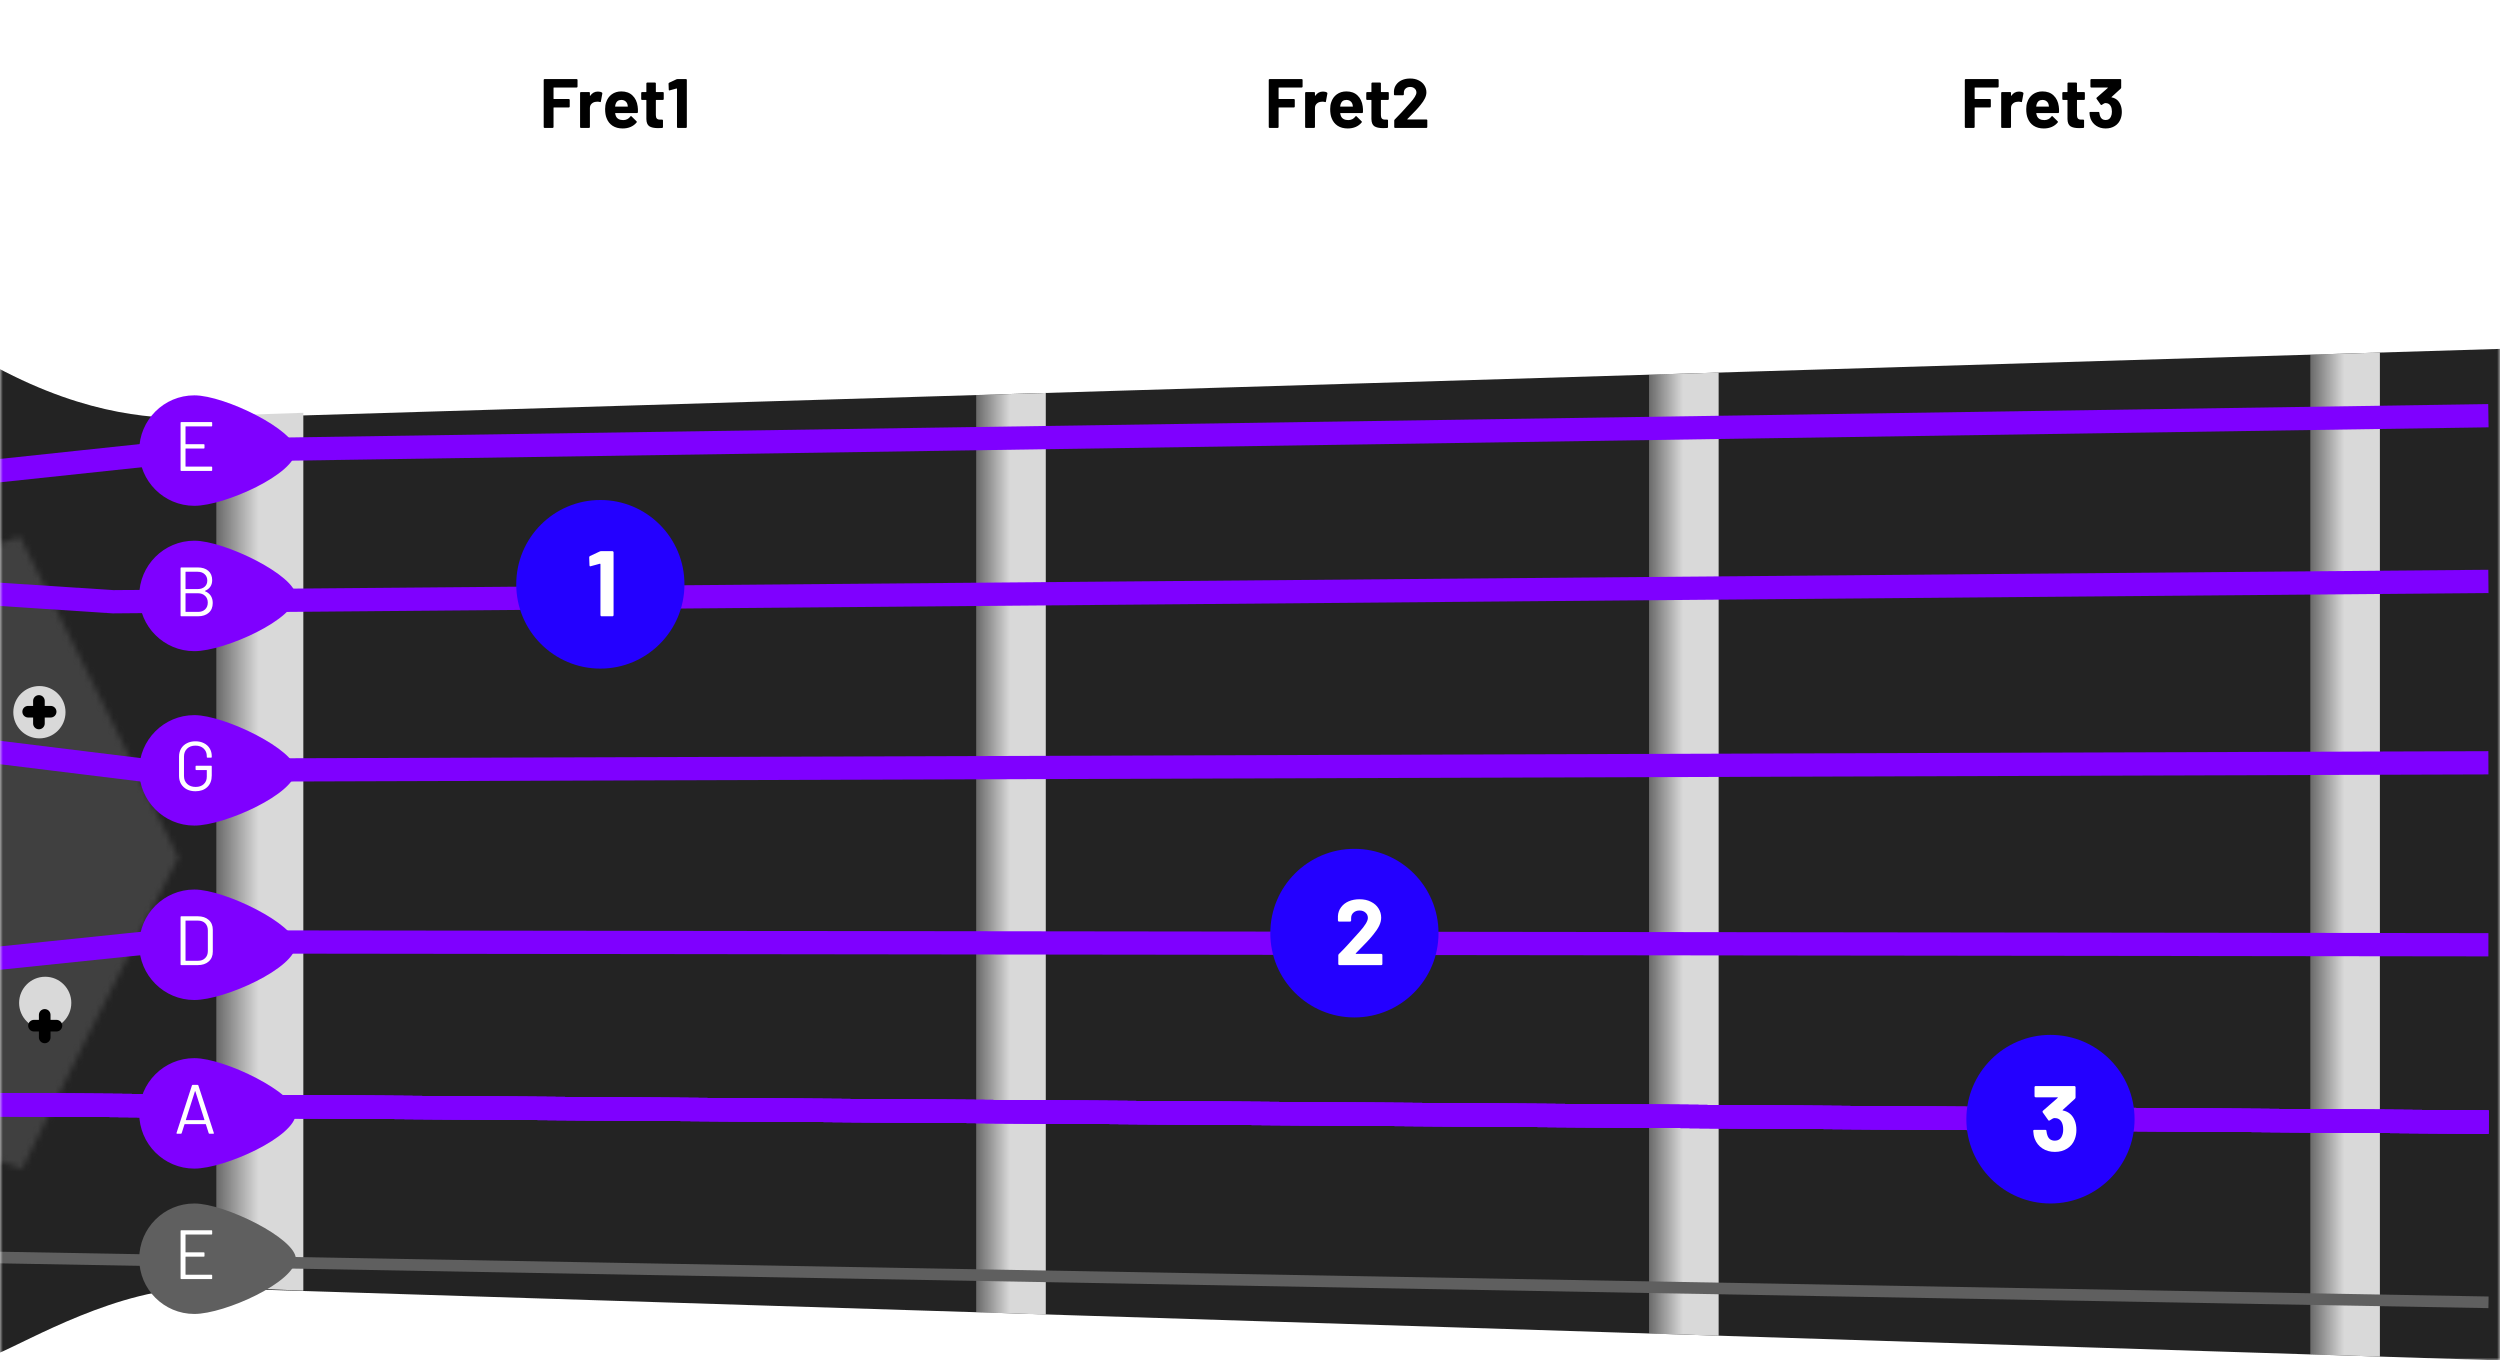 <svg width="430" height="234" viewBox="0 0 430 234" fill="none" xmlns="http://www.w3.org/2000/svg">
<mask id="mask0_508_72" style="mask-type:alpha" maskUnits="userSpaceOnUse" x="0" y="0" width="430" height="234">
<rect width="430" height="234" fill="#D9D9D9"/>
</mask>
<g mask="url(#mask0_508_72)">
<path d="M-0.705 232.958V63.126C15.657 71.878 27.23 71.982 34.713 71.982L430.293 60V234L34.713 221.497C20.346 221.497 5.115 230.527 -0.705 232.958Z" fill="#232323"/>
<mask id="mask1_508_72" style="mask-type:alpha" maskUnits="userSpaceOnUse" x="-61" y="92" width="92" height="110">
<path d="M3.434 92.27L19.848 125.257L30.671 147.489L14.549 179.291L3.786 201.062L-27.989 190.286L-60.079 180.492L-59.673 146.872L-60.297 113.255L-28.271 103.253L3.434 92.27Z" fill="#404040"/>
</mask>
<g mask="url(#mask1_508_72)">
<rect x="-0.705" y="55" width="67.842" height="167" fill="#404040"/>
</g>
<ellipse cx="6.778" cy="122.5" rx="4.49" ry="4.5" fill="#D9D9D9"/>
<path fill-rule="evenodd" clip-rule="evenodd" d="M5.694 124.437C5.694 124.989 6.141 125.437 6.694 125.437C7.246 125.437 7.694 124.989 7.694 124.437V123.415H8.711C9.263 123.415 9.711 122.968 9.711 122.415C9.711 121.863 9.263 121.415 8.711 121.415H7.694V120.562C7.694 120.01 7.246 119.562 6.694 119.562C6.141 119.563 5.694 120.01 5.694 120.563V121.415H4.845C4.293 121.415 3.845 121.863 3.845 122.415C3.845 122.968 4.293 123.415 4.845 123.415H5.694V124.437Z" fill="black"/>
<ellipse cx="7.776" cy="172.5" rx="4.49" ry="4.5" fill="#D9D9D9"/>
<g filter="url(#filter0_d_508_72)">
<path fill-rule="evenodd" clip-rule="evenodd" d="M6.691 174.437C6.691 174.989 7.139 175.437 7.691 175.437C8.244 175.437 8.691 174.989 8.691 174.437V173.415H9.708C10.26 173.415 10.708 172.968 10.708 172.415C10.708 171.863 10.26 171.415 9.708 171.415H8.691V170.562C8.691 170.01 8.244 169.562 7.691 169.562C7.139 169.563 6.691 170.01 6.691 170.563V171.415H5.843C5.29 171.415 4.843 171.863 4.843 172.415C4.843 172.968 5.29 173.415 5.843 173.415H6.691V174.437Z" fill="black"/>
</g>
<path d="M52.172 71L37.207 71.512V221.362L52.172 222V71Z" fill="url(#paint0_linear_508_72)"/>
<path d="M179.875 67.583L167.903 67.954V225.705L179.875 226.109V67.583Z" fill="url(#paint1_linear_508_72)"/>
<path d="M295.606 64.079L283.634 64.439V229.363L295.606 229.75V64.079Z" fill="url(#paint2_linear_508_72)"/>
<path d="M409.342 60.633L397.37 61.001V232.961L409.342 233.34V60.633Z" fill="url(#paint3_linear_508_72)"/>
<line y1="-2" x2="429.013" y2="-2" transform="matrix(-1 -0.007 -0.007 1 428.005 195)" stroke="#7F00FF" stroke-width="4"/>
<line y1="-2" x2="429.013" y2="-2" transform="matrix(-1 -0.007 -0.007 1 428.005 195)" stroke="#7F00FF" stroke-width="4"/>
<line y1="-2" x2="429.013" y2="-2" transform="matrix(-1 -0.007 -0.007 1 428.005 195)" stroke="#7F00FF" stroke-width="4"/>
<line y1="-2" x2="429.013" y2="-2" transform="matrix(-1 -0.007 -0.007 1 428.005 195)" stroke="#7F00FF" stroke-width="4"/>
<line y1="-2" x2="429.013" y2="-2" transform="matrix(-1 -0.007 -0.007 1 428.005 195)" stroke="#7F00FF" stroke-width="4"/>
<line y1="-1" x2="434.064" y2="-1" transform="matrix(-1 -0.018 -0.018 1 428.005 225)" stroke="#5F5F5F" stroke-width="2"/>
<path d="M428.005 162.5L26.937 162L-1.995 165" stroke="#7F00FF" stroke-width="4"/>
<path d="M428.005 131.2L24.942 132.5L-3.492 129" stroke="#7F00FF" stroke-width="4"/>
<path d="M428.005 100L19.455 103.5L-3.492 102" stroke="#7F00FF" stroke-width="4"/>
<path d="M-0.499 81L32.425 77.5L428.005 71.5" stroke="#7F00FF" stroke-width="4"/>
<path d="M367.326 16.59C367.326 25.753 355.665 46 350.774 46C345.884 46 334.223 25.753 334.223 16.59C334.223 7.428 341.633 0 350.774 0C359.916 0 367.326 7.428 367.326 16.59Z" fill="white"/>
<path d="M343.768 14.908C343.768 14.948 343.752 14.984 343.72 15.016C343.696 15.04 343.664 15.052 343.624 15.052H339.7C339.66 15.052 339.64 15.072 339.64 15.112V16.972C339.64 17.012 339.66 17.032 339.7 17.032H342.28C342.32 17.032 342.352 17.048 342.376 17.08C342.408 17.104 342.424 17.136 342.424 17.176V18.34C342.424 18.38 342.408 18.416 342.376 18.448C342.352 18.472 342.32 18.484 342.28 18.484H339.7C339.66 18.484 339.64 18.504 339.64 18.544V21.856C339.64 21.896 339.624 21.932 339.592 21.964C339.568 21.988 339.536 22 339.496 22H338.092C338.052 22 338.016 21.988 337.984 21.964C337.96 21.932 337.948 21.896 337.948 21.856V13.744C337.948 13.704 337.96 13.672 337.984 13.648C338.016 13.616 338.052 13.6 338.092 13.6H343.624C343.664 13.6 343.696 13.616 343.72 13.648C343.752 13.672 343.768 13.704 343.768 13.744V14.908ZM347.275 15.748C347.563 15.748 347.791 15.804 347.959 15.916C348.023 15.948 348.047 16.008 348.031 16.096L347.779 17.464C347.771 17.56 347.715 17.588 347.611 17.548C347.491 17.508 347.351 17.488 347.191 17.488C347.127 17.488 347.039 17.496 346.927 17.512C346.639 17.536 346.395 17.644 346.195 17.836C345.995 18.02 345.895 18.268 345.895 18.58V21.856C345.895 21.896 345.879 21.932 345.847 21.964C345.823 21.988 345.791 22 345.751 22H344.347C344.307 22 344.271 21.988 344.239 21.964C344.215 21.932 344.203 21.896 344.203 21.856V15.976C344.203 15.936 344.215 15.904 344.239 15.88C344.271 15.848 344.307 15.832 344.347 15.832H345.751C345.791 15.832 345.823 15.848 345.847 15.88C345.879 15.904 345.895 15.936 345.895 15.976V16.432C345.895 16.456 345.903 16.472 345.919 16.48C345.935 16.488 345.947 16.484 345.955 16.468C346.283 15.988 346.723 15.748 347.275 15.748ZM354.105 18.28C354.153 18.584 354.169 18.924 354.153 19.3C354.145 19.396 354.093 19.444 353.997 19.444H350.289C350.241 19.444 350.225 19.464 350.241 19.504C350.265 19.664 350.309 19.824 350.373 19.984C350.581 20.432 351.005 20.656 351.645 20.656C352.157 20.648 352.561 20.44 352.857 20.032C352.889 19.984 352.925 19.96 352.965 19.96C352.989 19.96 353.017 19.976 353.049 20.008L353.913 20.86C353.953 20.9 353.973 20.936 353.973 20.968C353.973 20.984 353.957 21.016 353.925 21.064C353.661 21.392 353.321 21.648 352.905 21.832C352.489 22.008 352.033 22.096 351.537 22.096C350.849 22.096 350.265 21.94 349.785 21.628C349.313 21.316 348.973 20.88 348.765 20.32C348.597 19.92 348.513 19.396 348.513 18.748C348.513 18.308 348.573 17.92 348.693 17.584C348.877 17.016 349.197 16.564 349.653 16.228C350.117 15.892 350.665 15.724 351.297 15.724C352.097 15.724 352.737 15.956 353.217 16.42C353.705 16.884 354.001 17.504 354.105 18.28ZM351.309 17.188C350.805 17.188 350.473 17.424 350.313 17.896C350.281 18 350.253 18.128 350.229 18.28C350.229 18.32 350.249 18.34 350.289 18.34H352.365C352.413 18.34 352.429 18.32 352.413 18.28C352.373 18.048 352.353 17.936 352.353 17.944C352.281 17.704 352.153 17.52 351.969 17.392C351.793 17.256 351.573 17.188 351.309 17.188ZM358.595 17.044C358.595 17.084 358.579 17.12 358.547 17.152C358.523 17.176 358.491 17.188 358.451 17.188H357.299C357.259 17.188 357.239 17.208 357.239 17.248V19.792C357.239 20.056 357.291 20.252 357.395 20.38C357.507 20.508 357.683 20.572 357.923 20.572H358.319C358.359 20.572 358.391 20.588 358.415 20.62C358.447 20.644 358.463 20.676 358.463 20.716V21.856C358.463 21.944 358.415 21.996 358.319 22.012C357.983 22.028 357.743 22.036 357.599 22.036C356.935 22.036 356.439 21.928 356.111 21.712C355.783 21.488 355.615 21.072 355.607 20.464V17.248C355.607 17.208 355.587 17.188 355.547 17.188H354.863C354.823 17.188 354.787 17.176 354.755 17.152C354.731 17.12 354.719 17.084 354.719 17.044V15.976C354.719 15.936 354.731 15.904 354.755 15.88C354.787 15.848 354.823 15.832 354.863 15.832H355.547C355.587 15.832 355.607 15.812 355.607 15.772V14.344C355.607 14.304 355.619 14.272 355.643 14.248C355.675 14.216 355.711 14.2 355.751 14.2H357.095C357.135 14.2 357.167 14.216 357.191 14.248C357.223 14.272 357.239 14.304 357.239 14.344V15.772C357.239 15.812 357.259 15.832 357.299 15.832H358.451C358.491 15.832 358.523 15.848 358.547 15.88C358.579 15.904 358.595 15.936 358.595 15.976V17.044ZM364.713 17.992C364.873 18.36 364.953 18.784 364.953 19.264C364.953 19.696 364.881 20.096 364.737 20.464C364.545 20.976 364.221 21.376 363.765 21.664C363.317 21.952 362.785 22.096 362.169 22.096C361.561 22.096 361.025 21.944 360.561 21.64C360.105 21.336 359.777 20.924 359.577 20.404C359.465 20.092 359.401 19.756 359.385 19.396C359.385 19.3 359.433 19.252 359.529 19.252H360.945C361.041 19.252 361.089 19.3 361.089 19.396C361.121 19.66 361.165 19.856 361.221 19.984C361.293 20.192 361.409 20.356 361.569 20.476C361.737 20.588 361.933 20.644 362.157 20.644C362.605 20.644 362.913 20.448 363.081 20.056C363.193 19.816 363.249 19.536 363.249 19.216C363.249 18.84 363.189 18.532 363.069 18.292C362.885 17.916 362.577 17.728 362.145 17.728C362.057 17.728 361.965 17.756 361.869 17.812C361.773 17.86 361.657 17.932 361.521 18.028C361.489 18.052 361.457 18.064 361.425 18.064C361.377 18.064 361.341 18.04 361.317 17.992L360.609 16.996C360.593 16.972 360.585 16.944 360.585 16.912C360.585 16.864 360.601 16.824 360.633 16.792L362.541 15.124C362.557 15.108 362.561 15.092 362.553 15.076C362.553 15.06 362.541 15.052 362.517 15.052H359.697C359.657 15.052 359.621 15.04 359.589 15.016C359.565 14.984 359.553 14.948 359.553 14.908V13.744C359.553 13.704 359.565 13.672 359.589 13.648C359.621 13.616 359.657 13.6 359.697 13.6H364.701C364.741 13.6 364.773 13.616 364.797 13.648C364.829 13.672 364.845 13.704 364.845 13.744V15.064C364.845 15.128 364.817 15.188 364.761 15.244L363.189 16.684C363.173 16.7 363.165 16.716 363.165 16.732C363.173 16.748 363.193 16.756 363.225 16.756C363.921 16.892 364.417 17.304 364.713 17.992Z" fill="black"/>
<path d="M247.605 16.59C247.605 25.753 235.943 46 231.053 46C226.163 46 214.501 25.753 214.501 16.59C214.501 7.428 221.912 0 231.053 0C240.194 0 247.605 7.428 247.605 16.59Z" fill="white"/>
<path d="M224.046 14.908C224.046 14.948 224.03 14.984 223.998 15.016C223.974 15.04 223.942 15.052 223.902 15.052H219.978C219.938 15.052 219.918 15.072 219.918 15.112V16.972C219.918 17.012 219.938 17.032 219.978 17.032H222.558C222.598 17.032 222.63 17.048 222.654 17.08C222.686 17.104 222.702 17.136 222.702 17.176V18.34C222.702 18.38 222.686 18.416 222.654 18.448C222.63 18.472 222.598 18.484 222.558 18.484H219.978C219.938 18.484 219.918 18.504 219.918 18.544V21.856C219.918 21.896 219.902 21.932 219.87 21.964C219.846 21.988 219.814 22 219.774 22H218.37C218.33 22 218.294 21.988 218.262 21.964C218.238 21.932 218.226 21.896 218.226 21.856V13.744C218.226 13.704 218.238 13.672 218.262 13.648C218.294 13.616 218.33 13.6 218.37 13.6H223.902C223.942 13.6 223.974 13.616 223.998 13.648C224.03 13.672 224.046 13.704 224.046 13.744V14.908ZM227.553 15.748C227.841 15.748 228.069 15.804 228.237 15.916C228.301 15.948 228.325 16.008 228.309 16.096L228.057 17.464C228.049 17.56 227.993 17.588 227.889 17.548C227.769 17.508 227.629 17.488 227.469 17.488C227.405 17.488 227.317 17.496 227.205 17.512C226.917 17.536 226.673 17.644 226.473 17.836C226.273 18.02 226.173 18.268 226.173 18.58V21.856C226.173 21.896 226.157 21.932 226.125 21.964C226.101 21.988 226.069 22 226.029 22H224.625C224.585 22 224.549 21.988 224.517 21.964C224.493 21.932 224.481 21.896 224.481 21.856V15.976C224.481 15.936 224.493 15.904 224.517 15.88C224.549 15.848 224.585 15.832 224.625 15.832H226.029C226.069 15.832 226.101 15.848 226.125 15.88C226.157 15.904 226.173 15.936 226.173 15.976V16.432C226.173 16.456 226.181 16.472 226.197 16.48C226.213 16.488 226.225 16.484 226.233 16.468C226.561 15.988 227.001 15.748 227.553 15.748ZM234.383 18.28C234.431 18.584 234.447 18.924 234.431 19.3C234.423 19.396 234.371 19.444 234.275 19.444H230.567C230.519 19.444 230.503 19.464 230.519 19.504C230.543 19.664 230.587 19.824 230.651 19.984C230.859 20.432 231.283 20.656 231.923 20.656C232.435 20.648 232.839 20.44 233.135 20.032C233.167 19.984 233.203 19.96 233.243 19.96C233.267 19.96 233.295 19.976 233.327 20.008L234.191 20.86C234.231 20.9 234.251 20.936 234.251 20.968C234.251 20.984 234.235 21.016 234.203 21.064C233.939 21.392 233.599 21.648 233.183 21.832C232.767 22.008 232.311 22.096 231.815 22.096C231.127 22.096 230.543 21.94 230.063 21.628C229.591 21.316 229.251 20.88 229.043 20.32C228.875 19.92 228.791 19.396 228.791 18.748C228.791 18.308 228.851 17.92 228.971 17.584C229.155 17.016 229.475 16.564 229.931 16.228C230.395 15.892 230.943 15.724 231.575 15.724C232.375 15.724 233.015 15.956 233.495 16.42C233.983 16.884 234.279 17.504 234.383 18.28ZM231.587 17.188C231.083 17.188 230.751 17.424 230.591 17.896C230.559 18 230.531 18.128 230.507 18.28C230.507 18.32 230.527 18.34 230.567 18.34H232.643C232.691 18.34 232.707 18.32 232.691 18.28C232.651 18.048 232.631 17.936 232.631 17.944C232.559 17.704 232.431 17.52 232.247 17.392C232.071 17.256 231.851 17.188 231.587 17.188ZM238.873 17.044C238.873 17.084 238.857 17.12 238.825 17.152C238.801 17.176 238.769 17.188 238.729 17.188H237.577C237.537 17.188 237.517 17.208 237.517 17.248V19.792C237.517 20.056 237.569 20.252 237.673 20.38C237.785 20.508 237.961 20.572 238.201 20.572H238.597C238.637 20.572 238.669 20.588 238.693 20.62C238.725 20.644 238.741 20.676 238.741 20.716V21.856C238.741 21.944 238.693 21.996 238.597 22.012C238.261 22.028 238.021 22.036 237.877 22.036C237.213 22.036 236.717 21.928 236.389 21.712C236.061 21.488 235.893 21.072 235.885 20.464V17.248C235.885 17.208 235.865 17.188 235.825 17.188H235.141C235.101 17.188 235.065 17.176 235.033 17.152C235.009 17.12 234.997 17.084 234.997 17.044V15.976C234.997 15.936 235.009 15.904 235.033 15.88C235.065 15.848 235.101 15.832 235.141 15.832H235.825C235.865 15.832 235.885 15.812 235.885 15.772V14.344C235.885 14.304 235.897 14.272 235.921 14.248C235.953 14.216 235.989 14.2 236.029 14.2H237.373C237.413 14.2 237.445 14.216 237.469 14.248C237.501 14.272 237.517 14.304 237.517 14.344V15.772C237.517 15.812 237.537 15.832 237.577 15.832H238.729C238.769 15.832 238.801 15.848 238.825 15.88C238.857 15.904 238.873 15.936 238.873 15.976V17.044ZM242.064 20.476C242.048 20.492 242.044 20.508 242.052 20.524C242.06 20.54 242.076 20.548 242.1 20.548H245.352C245.392 20.548 245.424 20.564 245.448 20.596C245.48 20.62 245.496 20.652 245.496 20.692V21.856C245.496 21.896 245.48 21.932 245.448 21.964C245.424 21.988 245.392 22 245.352 22H239.952C239.912 22 239.876 21.988 239.844 21.964C239.82 21.932 239.808 21.896 239.808 21.856V20.752C239.808 20.68 239.832 20.62 239.88 20.572C240.272 20.188 240.672 19.772 241.08 19.324C241.488 18.868 241.744 18.584 241.848 18.472C242.072 18.208 242.3 17.956 242.532 17.716C243.26 16.908 243.624 16.308 243.624 15.916C243.624 15.636 243.524 15.408 243.324 15.232C243.124 15.048 242.864 14.956 242.544 14.956C242.224 14.956 241.964 15.048 241.764 15.232C241.564 15.408 241.464 15.644 241.464 15.94V16.24C241.464 16.28 241.448 16.316 241.416 16.348C241.392 16.372 241.36 16.384 241.32 16.384H239.904C239.864 16.384 239.828 16.372 239.796 16.348C239.772 16.316 239.76 16.28 239.76 16.24V15.676C239.784 15.244 239.92 14.864 240.168 14.536C240.416 14.2 240.744 13.944 241.152 13.768C241.568 13.592 242.032 13.504 242.544 13.504C243.112 13.504 243.604 13.612 244.02 13.828C244.444 14.036 244.768 14.32 244.992 14.68C245.224 15.04 245.34 15.44 245.34 15.88C245.34 16.216 245.256 16.56 245.088 16.912C244.92 17.264 244.668 17.644 244.332 18.052C244.084 18.364 243.816 18.672 243.528 18.976C243.24 19.28 242.812 19.72 242.244 20.296L242.064 20.476Z" fill="black"/>
<path d="M122.895 16.59C122.895 25.753 111.233 46 106.343 46C101.453 46 89.791 25.753 89.791 16.59C89.791 7.428 97.202 0 106.343 0C115.484 0 122.895 7.428 122.895 16.59Z" fill="white"/>
<path d="M99.336 14.908C99.336 14.948 99.32 14.984 99.288 15.016C99.264 15.04 99.232 15.052 99.192 15.052H95.268C95.228 15.052 95.208 15.072 95.208 15.112V16.972C95.208 17.012 95.228 17.032 95.268 17.032H97.848C97.888 17.032 97.92 17.048 97.944 17.08C97.976 17.104 97.992 17.136 97.992 17.176V18.34C97.992 18.38 97.976 18.416 97.944 18.448C97.92 18.472 97.888 18.484 97.848 18.484H95.268C95.228 18.484 95.208 18.504 95.208 18.544V21.856C95.208 21.896 95.192 21.932 95.16 21.964C95.136 21.988 95.104 22 95.064 22H93.66C93.62 22 93.584 21.988 93.552 21.964C93.528 21.932 93.516 21.896 93.516 21.856V13.744C93.516 13.704 93.528 13.672 93.552 13.648C93.584 13.616 93.62 13.6 93.66 13.6H99.192C99.232 13.6 99.264 13.616 99.288 13.648C99.32 13.672 99.336 13.704 99.336 13.744V14.908ZM102.843 15.748C103.131 15.748 103.359 15.804 103.527 15.916C103.591 15.948 103.615 16.008 103.599 16.096L103.347 17.464C103.339 17.56 103.283 17.588 103.179 17.548C103.059 17.508 102.919 17.488 102.759 17.488C102.695 17.488 102.607 17.496 102.495 17.512C102.207 17.536 101.963 17.644 101.763 17.836C101.563 18.02 101.463 18.268 101.463 18.58V21.856C101.463 21.896 101.447 21.932 101.415 21.964C101.391 21.988 101.359 22 101.319 22H99.915C99.876 22 99.84 21.988 99.808 21.964C99.784 21.932 99.772 21.896 99.772 21.856V15.976C99.772 15.936 99.784 15.904 99.808 15.88C99.84 15.848 99.876 15.832 99.915 15.832H101.319C101.359 15.832 101.391 15.848 101.415 15.88C101.447 15.904 101.463 15.936 101.463 15.976V16.432C101.463 16.456 101.471 16.472 101.487 16.48C101.503 16.488 101.515 16.484 101.523 16.468C101.851 15.988 102.291 15.748 102.843 15.748ZM109.673 18.28C109.721 18.584 109.737 18.924 109.721 19.3C109.713 19.396 109.661 19.444 109.565 19.444H105.857C105.809 19.444 105.793 19.464 105.809 19.504C105.833 19.664 105.877 19.824 105.941 19.984C106.149 20.432 106.573 20.656 107.213 20.656C107.725 20.648 108.129 20.44 108.425 20.032C108.457 19.984 108.493 19.96 108.533 19.96C108.557 19.96 108.585 19.976 108.617 20.008L109.481 20.86C109.521 20.9 109.541 20.936 109.541 20.968C109.541 20.984 109.525 21.016 109.493 21.064C109.229 21.392 108.889 21.648 108.473 21.832C108.057 22.008 107.601 22.096 107.105 22.096C106.417 22.096 105.833 21.94 105.353 21.628C104.881 21.316 104.541 20.88 104.333 20.32C104.165 19.92 104.081 19.396 104.081 18.748C104.081 18.308 104.141 17.92 104.261 17.584C104.445 17.016 104.765 16.564 105.221 16.228C105.685 15.892 106.233 15.724 106.865 15.724C107.665 15.724 108.305 15.956 108.785 16.42C109.273 16.884 109.569 17.504 109.673 18.28ZM106.877 17.188C106.373 17.188 106.041 17.424 105.881 17.896C105.849 18 105.821 18.128 105.797 18.28C105.797 18.32 105.817 18.34 105.857 18.34H107.933C107.981 18.34 107.997 18.32 107.981 18.28C107.941 18.048 107.921 17.936 107.921 17.944C107.849 17.704 107.721 17.52 107.537 17.392C107.361 17.256 107.141 17.188 106.877 17.188ZM114.163 17.044C114.163 17.084 114.147 17.12 114.115 17.152C114.091 17.176 114.059 17.188 114.019 17.188H112.867C112.827 17.188 112.807 17.208 112.807 17.248V19.792C112.807 20.056 112.859 20.252 112.963 20.38C113.075 20.508 113.251 20.572 113.491 20.572H113.887C113.927 20.572 113.959 20.588 113.983 20.62C114.015 20.644 114.031 20.676 114.031 20.716V21.856C114.031 21.944 113.983 21.996 113.887 22.012C113.551 22.028 113.311 22.036 113.167 22.036C112.503 22.036 112.007 21.928 111.679 21.712C111.351 21.488 111.183 21.072 111.175 20.464V17.248C111.175 17.208 111.155 17.188 111.115 17.188H110.431C110.391 17.188 110.355 17.176 110.323 17.152C110.299 17.12 110.287 17.084 110.287 17.044V15.976C110.287 15.936 110.299 15.904 110.323 15.88C110.355 15.848 110.391 15.832 110.431 15.832H111.115C111.155 15.832 111.175 15.812 111.175 15.772V14.344C111.175 14.304 111.187 14.272 111.211 14.248C111.243 14.216 111.279 14.2 111.319 14.2H112.663C112.703 14.2 112.735 14.216 112.759 14.248C112.791 14.272 112.807 14.304 112.807 14.344V15.772C112.807 15.812 112.827 15.832 112.867 15.832H114.019C114.059 15.832 114.091 15.848 114.115 15.88C114.147 15.904 114.163 15.936 114.163 15.976V17.044ZM116.358 13.636C116.398 13.612 116.458 13.6 116.538 13.6H117.99C118.03 13.6 118.062 13.616 118.086 13.648C118.118 13.672 118.134 13.704 118.134 13.744V21.856C118.134 21.896 118.118 21.932 118.086 21.964C118.062 21.988 118.03 22 117.99 22H116.586C116.546 22 116.51 21.988 116.478 21.964C116.454 21.932 116.442 21.896 116.442 21.856V15.28C116.442 15.264 116.434 15.248 116.418 15.232C116.402 15.216 116.386 15.212 116.37 15.22L115.182 15.544L115.134 15.556C115.062 15.556 115.026 15.512 115.026 15.424L114.99 14.392C114.99 14.312 115.026 14.256 115.098 14.224L116.358 13.636Z" fill="black"/>
<ellipse cx="103.26" cy="100.5" rx="14.466" ry="14.5" fill="#2400FF"/>
<path d="M103.166 94.848C103.219 94.816 103.299 94.8 103.406 94.8H105.342C105.395 94.8 105.438 94.821 105.47 94.864C105.512 94.896 105.534 94.939 105.534 94.992V105.808C105.534 105.861 105.512 105.909 105.47 105.952C105.438 105.984 105.395 106 105.342 106H103.47C103.416 106 103.368 105.984 103.326 105.952C103.294 105.909 103.278 105.861 103.278 105.808V97.04C103.278 97.019 103.267 96.997 103.246 96.976C103.224 96.955 103.203 96.949 103.182 96.96L101.598 97.392L101.534 97.408C101.438 97.408 101.39 97.349 101.39 97.232L101.342 95.856C101.342 95.749 101.39 95.675 101.486 95.632L103.166 94.848Z" fill="white"/>
<ellipse cx="232.958" cy="160.5" rx="14.466" ry="14.5" fill="#2400FF"/>
<path d="M233.194 163.968C233.173 163.989 233.168 164.011 233.178 164.032C233.189 164.053 233.21 164.064 233.242 164.064H237.578C237.632 164.064 237.674 164.085 237.706 164.128C237.749 164.16 237.77 164.203 237.77 164.256V165.808C237.77 165.861 237.749 165.909 237.706 165.952C237.674 165.984 237.632 166 237.578 166H230.378C230.325 166 230.277 165.984 230.234 165.952C230.202 165.909 230.186 165.861 230.186 165.808V164.336C230.186 164.24 230.218 164.16 230.282 164.096C230.805 163.584 231.338 163.029 231.882 162.432C232.426 161.824 232.768 161.445 232.906 161.296C233.205 160.944 233.509 160.608 233.818 160.288C234.789 159.211 235.274 158.411 235.274 157.888C235.274 157.515 235.141 157.211 234.874 156.976C234.608 156.731 234.261 156.608 233.834 156.608C233.408 156.608 233.061 156.731 232.794 156.976C232.528 157.211 232.394 157.525 232.394 157.92V158.32C232.394 158.373 232.373 158.421 232.33 158.464C232.298 158.496 232.256 158.512 232.202 158.512H230.314C230.261 158.512 230.213 158.496 230.17 158.464C230.138 158.421 230.122 158.373 230.122 158.32V157.568C230.154 156.992 230.336 156.485 230.666 156.048C230.997 155.6 231.434 155.259 231.978 155.024C232.533 154.789 233.152 154.672 233.834 154.672C234.592 154.672 235.248 154.816 235.802 155.104C236.368 155.381 236.8 155.76 237.098 156.24C237.408 156.72 237.562 157.253 237.562 157.84C237.562 158.288 237.45 158.747 237.226 159.216C237.002 159.685 236.666 160.192 236.218 160.736C235.888 161.152 235.53 161.563 235.146 161.968C234.762 162.373 234.192 162.96 233.434 163.728L233.194 163.968Z" fill="white"/>
<ellipse cx="352.68" cy="192.5" rx="14.466" ry="14.5" fill="#2400FF"/>
<path d="M356.82 192.656C357.033 193.147 357.14 193.712 357.14 194.352C357.14 194.928 357.044 195.461 356.852 195.952C356.596 196.635 356.164 197.168 355.556 197.552C354.959 197.936 354.249 198.128 353.428 198.128C352.617 198.128 351.903 197.925 351.284 197.52C350.676 197.115 350.239 196.565 349.972 195.872C349.823 195.456 349.737 195.008 349.716 194.528C349.716 194.4 349.78 194.336 349.908 194.336H351.796C351.924 194.336 351.988 194.4 351.988 194.528C352.031 194.88 352.089 195.141 352.164 195.312C352.26 195.589 352.415 195.808 352.628 195.968C352.852 196.117 353.113 196.192 353.412 196.192C354.009 196.192 354.42 195.931 354.644 195.408C354.793 195.088 354.868 194.715 354.868 194.288C354.868 193.787 354.788 193.376 354.628 193.056C354.383 192.555 353.972 192.304 353.396 192.304C353.279 192.304 353.156 192.341 353.028 192.416C352.9 192.48 352.745 192.576 352.564 192.704C352.521 192.736 352.479 192.752 352.436 192.752C352.372 192.752 352.324 192.72 352.292 192.656L351.348 191.328C351.327 191.296 351.316 191.259 351.316 191.216C351.316 191.152 351.337 191.099 351.38 191.056L353.924 188.832C353.945 188.811 353.951 188.789 353.94 188.768C353.94 188.747 353.924 188.736 353.892 188.736H350.132C350.079 188.736 350.031 188.72 349.988 188.688C349.956 188.645 349.94 188.597 349.94 188.544V186.992C349.94 186.939 349.956 186.896 349.988 186.864C350.031 186.821 350.079 186.8 350.132 186.8H356.804C356.857 186.8 356.9 186.821 356.932 186.864C356.975 186.896 356.996 186.939 356.996 186.992V188.752C356.996 188.837 356.959 188.917 356.884 188.992L354.788 190.912C354.767 190.933 354.756 190.955 354.756 190.976C354.767 190.997 354.793 191.008 354.836 191.008C355.764 191.189 356.425 191.739 356.82 192.656Z" fill="white"/>
<path d="M50.882 77.5C50.882 81.5 38.657 87 33.422 87C28.188 87 23.944 82.747 23.944 77.5C23.944 72.253 28.188 68 33.422 68C38.657 68 50.882 74 50.882 77.5Z" fill="#7F00FF"/>
<path d="M36.494 73.224C36.494 73.304 36.454 73.344 36.374 73.344H31.958C31.926 73.344 31.91 73.36 31.91 73.392V76.356C31.91 76.388 31.926 76.404 31.958 76.404H35.054C35.134 76.404 35.174 76.444 35.174 76.524V77.028C35.174 77.108 35.134 77.148 35.054 77.148H31.958C31.926 77.148 31.91 77.164 31.91 77.196V80.208C31.91 80.24 31.926 80.256 31.958 80.256H36.374C36.454 80.256 36.494 80.296 36.494 80.376V80.88C36.494 80.96 36.454 81 36.374 81H31.178C31.098 81 31.058 80.96 31.058 80.88V72.72C31.058 72.64 31.098 72.6 31.178 72.6H36.374C36.454 72.6 36.494 72.64 36.494 72.72V73.224Z" fill="white"/>
<path d="M50.882 102.5C50.882 106.5 38.657 112 33.422 112C28.188 112 23.944 107.747 23.944 102.5C23.944 97.253 28.188 93 33.422 93C38.657 93 50.882 99 50.882 102.5Z" fill="#7F00FF"/>
<path d="M35.27 101.62C35.23 101.644 35.23 101.668 35.27 101.692C35.702 101.868 36.03 102.128 36.254 102.472C36.478 102.816 36.59 103.232 36.59 103.72C36.59 104.44 36.358 105 35.894 105.4C35.438 105.8 34.834 106 34.082 106H31.178C31.098 106 31.058 105.96 31.058 105.88V97.72C31.058 97.64 31.098 97.6 31.178 97.6H33.998C34.774 97.6 35.382 97.792 35.822 98.176C36.27 98.56 36.494 99.1 36.494 99.796C36.494 100.236 36.386 100.612 36.17 100.924C35.962 101.228 35.662 101.46 35.27 101.62ZM31.958 98.344C31.926 98.344 31.91 98.36 31.91 98.392V101.272C31.91 101.304 31.926 101.32 31.958 101.32H33.998C34.502 101.32 34.902 101.188 35.198 100.924C35.502 100.66 35.654 100.308 35.654 99.868C35.654 99.404 35.502 99.036 35.198 98.764C34.902 98.484 34.502 98.344 33.998 98.344H31.958ZM34.082 105.244C34.586 105.244 34.986 105.1 35.282 104.812C35.586 104.524 35.738 104.136 35.738 103.648C35.738 103.16 35.582 102.772 35.27 102.484C34.966 102.188 34.554 102.04 34.034 102.04H31.958C31.926 102.04 31.91 102.056 31.91 102.088V105.196C31.91 105.228 31.926 105.244 31.958 105.244H34.082Z" fill="white"/>
<path d="M50.882 132.5C50.882 136.5 38.657 142 33.422 142C28.188 142 23.944 137.747 23.944 132.5C23.944 127.253 28.188 123 33.422 123C38.657 123 50.882 129 50.882 132.5Z" fill="#7F00FF"/>
<path d="M33.614 136.096C33.054 136.096 32.562 135.988 32.138 135.772C31.714 135.548 31.382 135.236 31.142 134.836C30.91 134.436 30.794 133.976 30.794 133.456V130.144C30.794 129.624 30.91 129.164 31.142 128.764C31.382 128.364 31.714 128.056 32.138 127.84C32.562 127.616 33.054 127.504 33.614 127.504C34.166 127.504 34.654 127.612 35.078 127.828C35.51 128.044 35.842 128.348 36.074 128.74C36.306 129.124 36.422 129.56 36.422 130.048V130.204C36.422 130.284 36.382 130.324 36.302 130.324H35.69C35.61 130.324 35.57 130.284 35.57 130.204V130.06C35.57 129.524 35.39 129.088 35.03 128.752C34.678 128.416 34.206 128.248 33.614 128.248C33.022 128.248 32.546 128.42 32.186 128.764C31.826 129.108 31.646 129.56 31.646 130.12V133.48C31.646 134.04 31.83 134.492 32.198 134.836C32.566 135.18 33.05 135.352 33.65 135.352C34.234 135.352 34.698 135.192 35.042 134.872C35.394 134.552 35.57 134.124 35.57 133.588V132.496C35.57 132.464 35.554 132.448 35.522 132.448H33.758C33.678 132.448 33.638 132.408 33.638 132.328V131.824C33.638 131.744 33.678 131.704 33.758 131.704H36.302C36.382 131.704 36.422 131.744 36.422 131.824V133.372C36.422 134.228 36.166 134.896 35.654 135.376C35.15 135.856 34.47 136.096 33.614 136.096Z" fill="white"/>
<path d="M50.882 162.5C50.882 166.5 38.657 172 33.422 172C28.188 172 23.944 167.747 23.944 162.5C23.944 157.253 28.188 153 33.422 153C38.657 153 50.882 159 50.882 162.5Z" fill="#7F00FF"/>
<path d="M31.178 166C31.098 166 31.058 165.96 31.058 165.88V157.72C31.058 157.64 31.098 157.6 31.178 157.6H34.01C34.802 157.6 35.43 157.808 35.894 158.224C36.366 158.64 36.602 159.204 36.602 159.916V163.684C36.602 164.396 36.366 164.96 35.894 165.376C35.43 165.792 34.802 166 34.01 166H31.178ZM31.91 165.208C31.91 165.24 31.926 165.256 31.958 165.256H34.046C34.566 165.256 34.978 165.104 35.282 164.8C35.594 164.496 35.75 164.088 35.75 163.576V160.036C35.75 159.516 35.598 159.104 35.294 158.8C34.99 158.496 34.574 158.344 34.046 158.344H31.958C31.926 158.344 31.91 158.36 31.91 158.392V165.208Z" fill="white"/>
<path d="M50.882 191.5C50.882 195.5 38.657 201 33.422 201C28.188 201 23.944 196.747 23.944 191.5C23.944 186.253 28.188 182 33.422 182C38.657 182 50.882 188 50.882 191.5Z" fill="#7F00FF"/>
<path d="M36.038 195C35.966 195 35.918 194.968 35.894 194.904L35.414 193.392C35.406 193.368 35.39 193.356 35.366 193.356H31.778C31.754 193.356 31.738 193.368 31.73 193.392L31.25 194.904C31.226 194.968 31.178 195 31.106 195H30.458C30.37 195 30.338 194.956 30.362 194.868L33.014 186.696C33.038 186.632 33.086 186.6 33.158 186.6H33.974C34.046 186.6 34.094 186.632 34.118 186.696L36.782 194.868L36.794 194.916C36.794 194.972 36.758 195 36.686 195H36.038ZM31.97 192.6C31.962 192.616 31.962 192.632 31.97 192.648C31.986 192.656 32.002 192.66 32.018 192.66H35.114C35.13 192.66 35.142 192.656 35.15 192.648C35.166 192.632 35.17 192.616 35.162 192.6L33.602 187.704C33.594 187.688 33.582 187.68 33.566 187.68C33.55 187.68 33.538 187.688 33.53 187.704L31.97 192.6Z" fill="white"/>
<path d="M50.882 216.5C50.882 220.5 38.657 226 33.422 226C28.188 226 23.944 221.747 23.944 216.5C23.944 211.253 28.188 207 33.422 207C38.657 207 50.882 213 50.882 216.5Z" fill="#5F5F5F"/>
<path d="M36.494 212.224C36.494 212.304 36.454 212.344 36.374 212.344H31.958C31.926 212.344 31.91 212.36 31.91 212.392V215.356C31.91 215.388 31.926 215.404 31.958 215.404H35.054C35.134 215.404 35.174 215.444 35.174 215.524V216.028C35.174 216.108 35.134 216.148 35.054 216.148H31.958C31.926 216.148 31.91 216.164 31.91 216.196V219.208C31.91 219.24 31.926 219.256 31.958 219.256H36.374C36.454 219.256 36.494 219.296 36.494 219.376V219.88C36.494 219.96 36.454 220 36.374 220H31.178C31.098 220 31.058 219.96 31.058 219.88V211.72C31.058 211.64 31.098 211.6 31.178 211.6H36.374C36.454 211.6 36.494 211.64 36.494 211.72V212.224Z" fill="white"/>
</g>
<defs>
<filter id="filter0_d_508_72" x="0.843" y="169.562" width="13.865" height="13.874" filterUnits="userSpaceOnUse" color-interpolation-filters="sRGB">
<feFlood flood-opacity="0" result="BackgroundImageFix"/>
<feColorMatrix in="SourceAlpha" type="matrix" values="0 0 0 0 0 0 0 0 0 0 0 0 0 0 0 0 0 0 127 0" result="hardAlpha"/>
<feOffset dy="4"/>
<feGaussianBlur stdDeviation="2"/>
<feComposite in2="hardAlpha" operator="out"/>
<feColorMatrix type="matrix" values="0 0 0 0 0 0 0 0 0 0 0 0 0 0 0 0 0 0 0.25 0"/>
<feBlend mode="normal" in2="BackgroundImageFix" result="effect1_dropShadow_508_72"/>
<feBlend mode="normal" in="SourceGraphic" in2="effect1_dropShadow_508_72" result="shape"/>
</filter>
<linearGradient id="paint0_linear_508_72" x1="44.498" y1="139.743" x2="32.603" y2="139.743" gradientUnits="userSpaceOnUse">
<stop stop-color="#D9D9D9"/>
<stop offset="1" stop-color="#D9D9D9" stop-opacity="0"/>
</linearGradient>
<linearGradient id="paint1_linear_508_72" x1="173.736" y1="139.743" x2="164.22" y2="139.743" gradientUnits="userSpaceOnUse">
<stop stop-color="#D9D9D9"/>
<stop offset="1" stop-color="#D9D9D9" stop-opacity="0"/>
</linearGradient>
<linearGradient id="paint2_linear_508_72" x1="289.467" y1="135.16" x2="279.95" y2="135.16" gradientUnits="userSpaceOnUse">
<stop stop-color="#D9D9D9"/>
<stop offset="1" stop-color="#D9D9D9" stop-opacity="0"/>
</linearGradient>
<linearGradient id="paint3_linear_508_72" x1="403.202" y1="135.081" x2="393.686" y2="135.081" gradientUnits="userSpaceOnUse">
<stop stop-color="#D9D9D9"/>
<stop offset="1" stop-color="#D9D9D9" stop-opacity="0"/>
</linearGradient>
</defs>
</svg>
